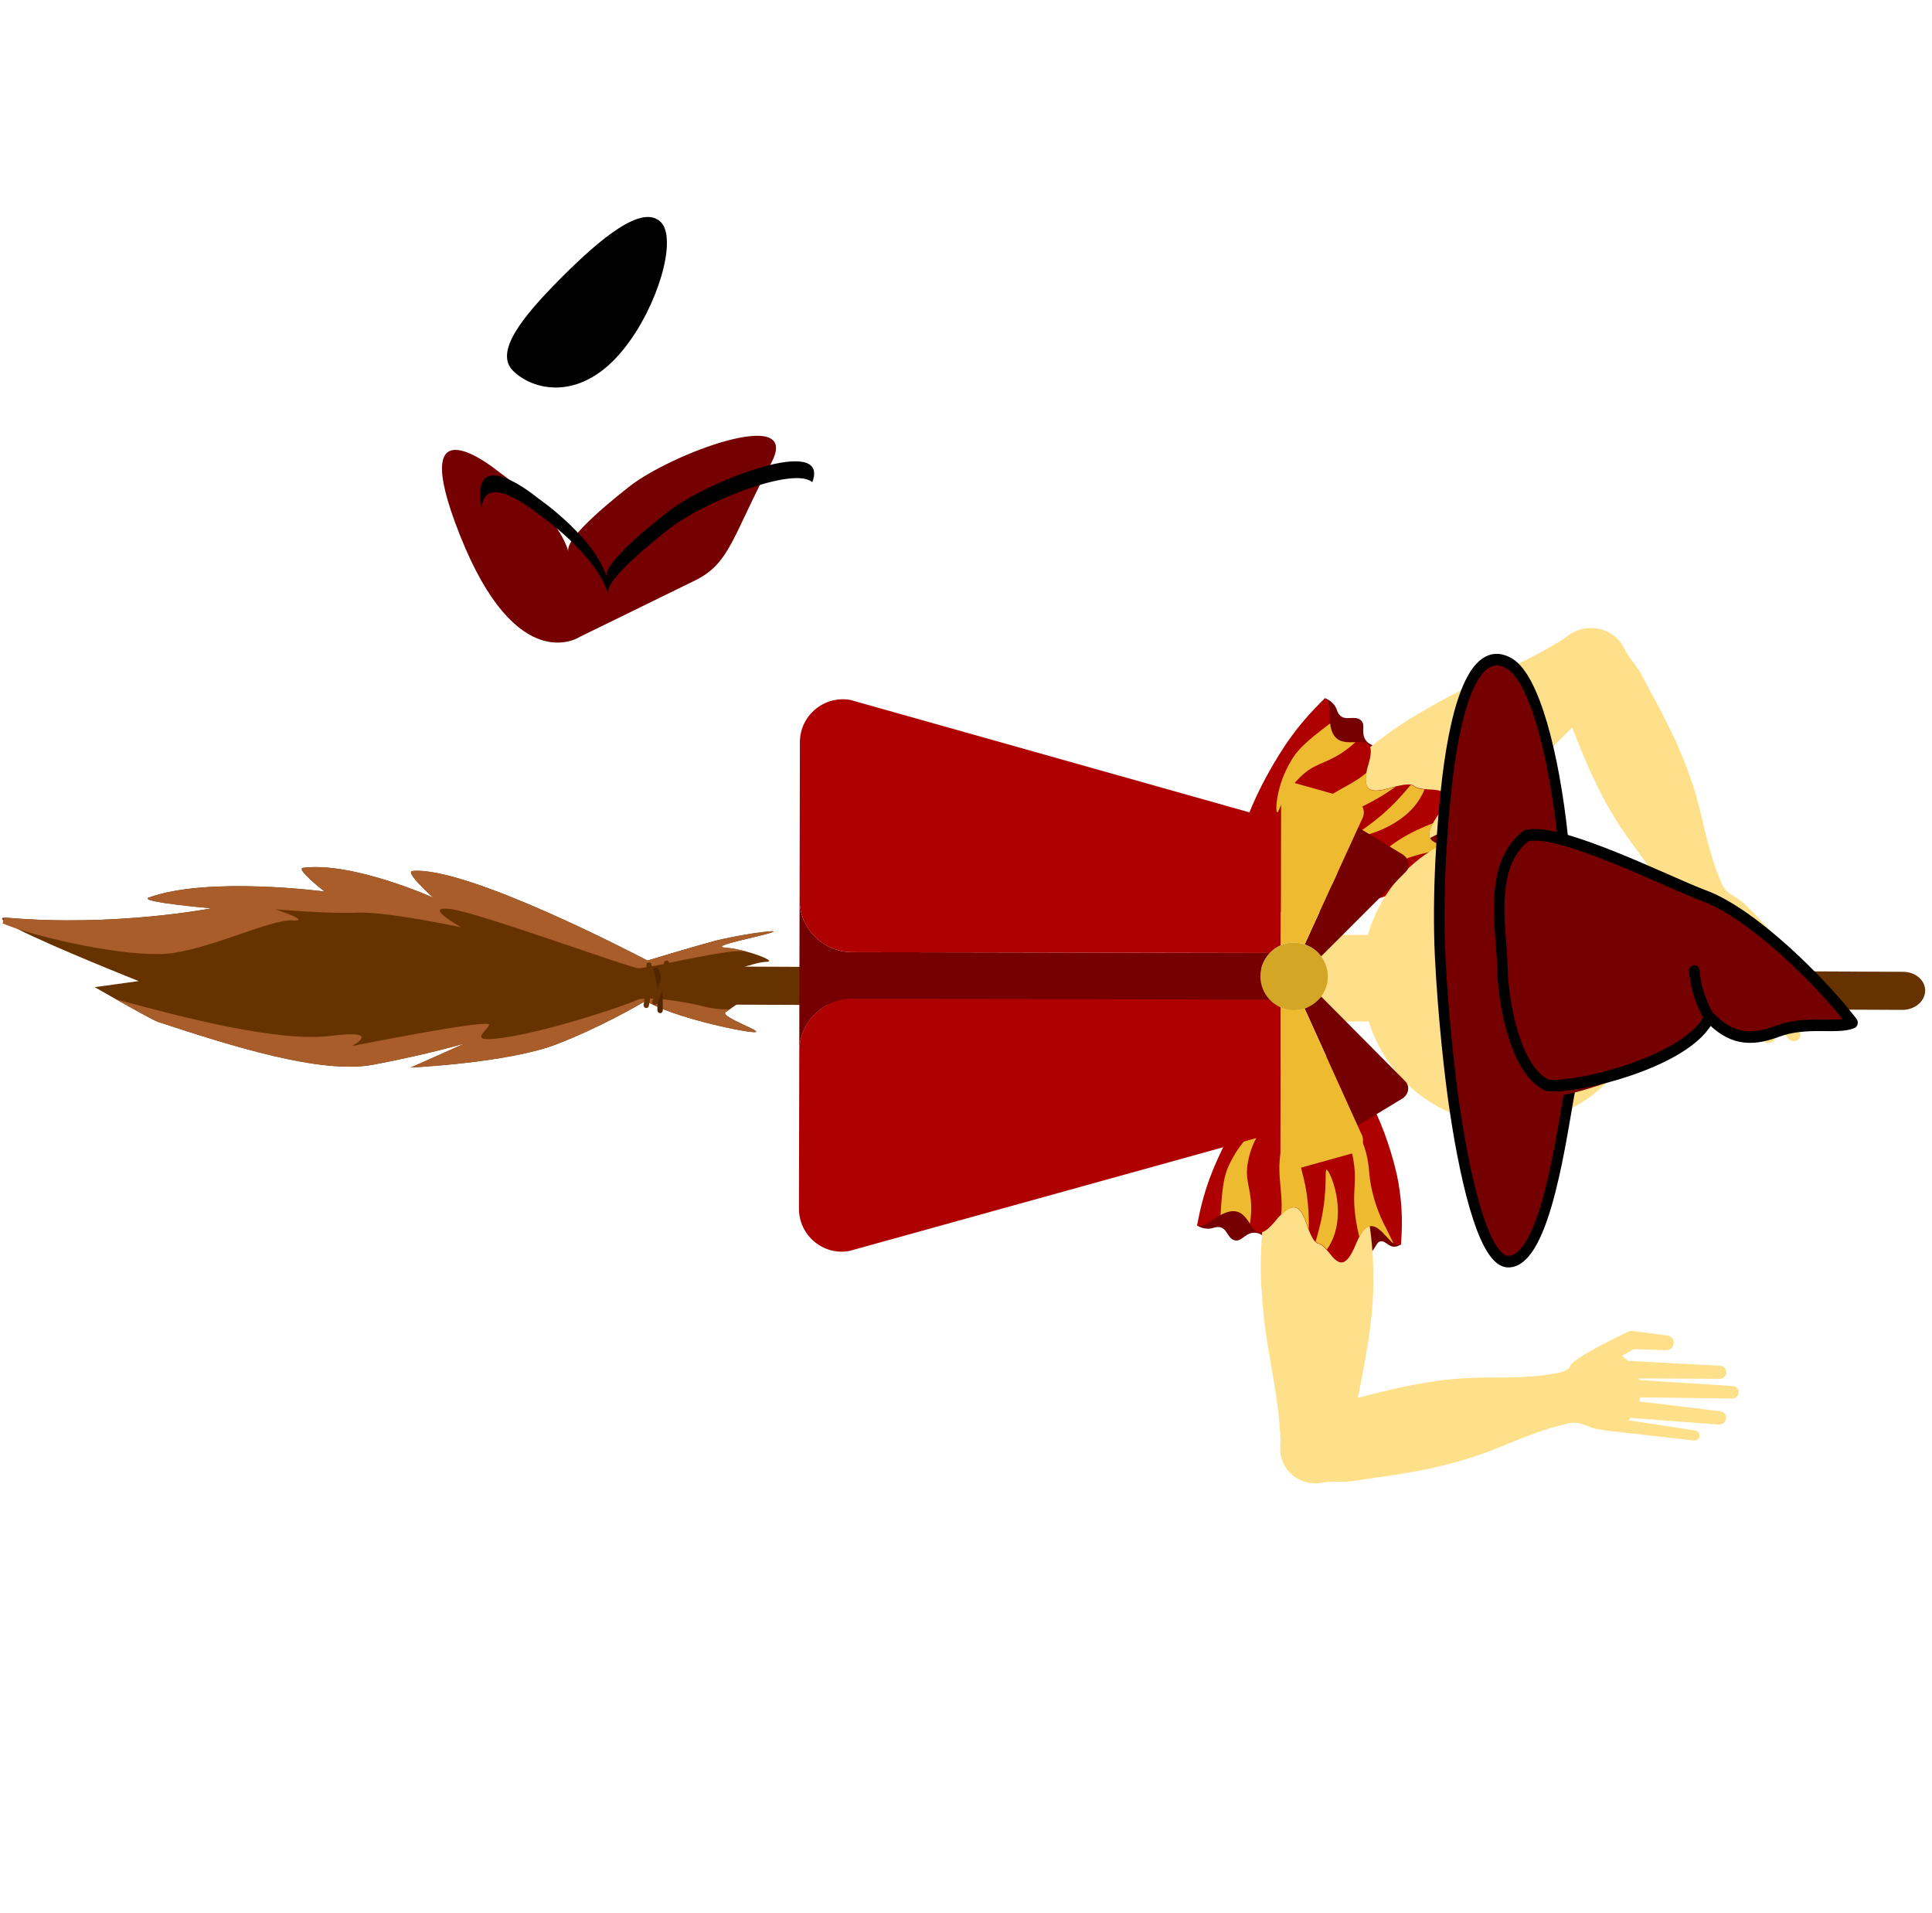 <?xml version="1.0" encoding="utf-8"?>
<svg viewBox="-0.623 157.057 1604.717 1588.701" width="1604.717" height="1588.701" xmlns="http://www.w3.org/2000/svg">
  <defs>
    <style type="text/css">
	.broom_stick{fill:#663300;}
	.broom_brush_light{fill:#A85D2A;}
	.player_skin_tone{fill:#ffe08a;}
  .player_color_dark{fill:#740001;}
  .player_color_middle{fill:#AE0001;}
  .player_color_highlight1{fill:#EEBA30;}
  .player_color_highlight2{fill:#D3A625;}
  .player_color_background{fill:#000000;}
  .player_color_stroke{stroke:#000000;}
  .player_color_no_fill{fill:none;}
</style>
  </defs>
  <g id="g-1" transform="matrix(0.266, 1.614, 1.712, -0.282, 978.837, 844.908)" style="transform-origin: 90.384px 24.546px;">
    <path id="path-1" class="player_color_dark" d="M13.5,54.5c0.6,0.9,1.5,2.1,3,3.1c3,2.1,4.8,1.1,6.9,2.6c3.3,2.4,1,7,4,9.4 c2.6,2.1,5.7-0.7,9.7,0.5c4.4,1.4,5.2,6.3,8.4,12.1c1.4,2.6,10.5,18.6,22.2,19.4c3.8,0.3,7-1.1,11.6,1c2.8,1.3,3.6,2.8,6,2.9 c4.1,0.2,5.8-3.8,8.5-3c2.5,0.8,2.2,4.5,5.5,5.7c1.2,0.4,2.4,0.3,3.2,0.1c2.2-6.4,5.2-18,2-31.1c-7.1-29-40.5-50-62-43.6 c-6.2,1.9-18.7,8.2-28,19.8C13.9,54,13.7,54.3,13.5,54.5z"/>
    <g id="g-2">
      <path class="player_skin_tone" d="M112.7,37.1c-0.8,1.6-1.5,3.2-2.1,4.9c-0.7,1.7-1.4,3.3-2.1,5c-0.7,1.7-1.3,3.3-1.9,5 c-0.6,1.7-1.3,3.4-1.9,5.1l-3.6,10.2c-1.2,3.4-2.5,6.8-3.6,10.2c-1.2,3.4-2.3,6.8-3.5,10.3c-1.2,3.4-2.3,6.9-3.5,10.3 c-2.4,6.8-5.2,13.5-8.4,19.9l-1.2,2.4l-1.2,2.4c-0.8,1.6-1.7,3.2-2.6,4.8c-1.8,3.2-3.6,6.3-5.6,9.3c-1.9,3.1-4,6.1-6,9.1 c-2.1,3-4.3,5.9-6.4,8.9l-6.6,8.8c-2.2,2.9-4.4,5.8-6.5,8.8c-2.1,2.9-4.2,5.9-6.2,8.9c-1,1.5-2,3-3,4.5c-1,1.5-2,3-2.7,4.7 l-11.3-25.7c3.1,0.7,6.5,0.7,9.7,1c1.6,0.1,3.3,0.3,4.8,0.6l4.7,1l9.5,2c3.2,0.7,6.3,1.3,9.5,2c3.2,0.7,6.3,1.4,9.4,2.1 c3.1,0.8,6.2,1.6,9.3,2.5c3.1,0.9,6.2,1.8,9.2,2.8c3.1,1,6.1,2.1,9.1,3.3c3,1.2,6,2.4,9,3.8c3,1.3,5.9,2.8,8.9,4.2 c3,1.4,5.9,2.8,8.9,4.2c3,1.4,6,2.6,9,3.8c3,1.2,6.1,2.2,9.2,3.1l2.3,0.7c0.8,0.2,1.6,0.4,2.4,0.5c1.6,0.2,3.3,0,5.1-0.5 c1.8-0.5,3.6-1.1,5.4-1.6c1.8-0.5,3.5-0.7,5.2-0.7c1.7,0,3.3,0.2,4.8,0.6c1.6,0.4,3.1,0.9,4.5,1.9c9.5,6.9,11.6,20.1,4.7,29.6 c-3.6,5-9.1,7.9-14.7,8.6c-1.7,0.2-3.3-0.1-4.9-0.5c-1.5-0.4-3-1.1-4.5-1.9c-1.5-0.8-2.8-1.8-4.2-3.1c-1.3-1.3-2.6-2.7-3.9-4 c-1.3-1.3-2.7-2.3-4.2-2.9c-0.7-0.3-1.5-0.5-2.3-0.7l-2.4-0.5c-3.1-0.7-6.3-1.3-9.5-1.7c-3.2-0.4-6.4-0.8-9.7-1.1 c-3.3-0.3-6.5-0.5-9.8-0.7c-3.3-0.2-6.6-0.4-9.8-0.7c-3.3-0.3-6.5-0.6-9.7-1.1c-3.2-0.5-6.4-1-9.6-1.6c-3.2-0.6-6.3-1.3-9.5-2 c-3.1-0.7-6.3-1.5-9.4-2.4c-3.1-0.9-6.2-1.8-9.3-2.7c-3.1-0.9-6.1-1.9-9.2-2.9l-9.2-2.9l-4.6-1.5c-1.5-0.5-3-1.2-4.5-1.9 c-3-1.4-5.9-3-9-3.9l-1.4-0.4C3.2,196.3-2,186.7,0.7,177.6c0.4-1.4,1-2.7,1.7-3.9c0.9-1.5,1.6-3.1,2.3-4.8c0.7-1.6,1.4-3.3,2-4.9 c1.3-3.3,2.5-6.6,3.6-10c2.3-6.7,4.2-13.6,6.2-20.4c1-3.4,2-6.8,3-10.2l1.6-5.1l1.7-5c1.2-3.3,2.4-6.6,3.7-9.9 c0.7-1.6,1.3-3.2,2-4.9l1-2.5l1-2.4c2.8-6.4,6-12.6,9.5-18.7l5.2-9.1c1.8-3,3.5-6.1,5.2-9.2c1.7-3.1,3.3-6.2,4.9-9.3l4.8-9.4 c1.6-3.1,3.1-6.3,4.5-9.5c0.7-1.6,1.4-3.2,2-4.8c0.7-1.6,1.3-3.3,1.9-5C73,6.4,86.8,0,99.2,4.5c12.4,4.5,18.9,18.3,14.3,30.7 C113.3,35.8,113,36.5,112.7,37.1z"/>
    </g>
    <g id="g-3">
      <path class="player_skin_tone" d="M207.4,261.4l-43.2-25.3c-2.1-1.3-2.9-4-1.6-6.2s4-2.9,6.2-1.6c0.1,0,0.1,0.1,0.2,0.1l42.1,27.2 c1.6,1,2.1,3.2,1,4.7C211.1,261.8,209,262.3,207.4,261.4z"/>
    </g>
    <g id="g-4">
      <path class="player_skin_tone" d="M199.9,215.7l-15.9-8.4l2.5,0.6h0c-5,0.4-10,0.7-14.9,1.2c-2.5,0.2-4.9,0.5-7.3,0.9c-1.2,0.2-2.4,0.4-3.5,0.6 c-0.6,0.1-1.1,0.2-1.7,0.3c-0.6,0.1-1,0.3-1.5,0.4l-0.4,0.1c-3,0.7-6-1.1-6.7-4.1c-0.7-3,1.1-6,4.1-6.7c0.1,0,0.2,0,0.3-0.1 c0.7-0.1,1.5-0.3,2.2-0.4c0.7-0.1,1.4-0.2,2.1-0.3c1.4-0.2,2.7-0.3,4-0.4c2.6-0.2,5.2-0.3,7.8-0.4c5.1-0.2,10.2-0.2,15.3-0.2h0 h0.4c0.8,0,1.5,0.2,2.1,0.6l15,9.9c1.7,1.1,2.2,3.4,1,5.1C203.7,216.1,201.6,216.6,199.9,215.7z"/>
    </g>
    <g id="g-5">
      <path class="player_skin_tone" d="M218,240.7l-42.9-21.2c-2.2-1.1-3.1-3.8-2-6c1.1-2.2,3.8-3.1,6-2c0.1,0,0.1,0.1,0.2,0.1l41.8,23.2 c1.6,0.9,2.2,2.9,1.3,4.6C221.5,240.9,219.6,241.5,218,240.7z"/>
    </g>
    <g id="g-6">
      <path class="player_skin_tone" d="M219.4,252.5l-45.1-22.7c-2.2-1.1-3.1-3.8-2-6s3.8-3.1,6-2c0.1,0,0.1,0.1,0.2,0.1l43.9,25 c1.5,0.9,2.1,2.8,1.2,4.4C222.7,252.7,220.9,253.2,219.4,252.5z"/>
    </g>
    <g id="g-7">
      <path class="player_skin_tone" d="M192.5,263.1l-38.1-24.2c-1.6-1-2.1-3.2-1.1-4.8s3.2-2.1,4.8-1.1c0,0,0.1,0.1,0.1,0.1l37.1,25.7 c1.2,0.8,1.5,2.5,0.7,3.7C195.3,263.6,193.7,263.9,192.5,263.1z"/>
    </g>
    <g id="g-8">
      <path class="player_color_middle" d="M115.9,76c-0.6,2.5-1.3,5-2.1,7.3c-3.3,10.5-7.8,19-11.5,25.2c-0.3,0-0.7-0.1-1.2-0.4c-0.8-0.4-1.4-1-1.8-1.7 c-0.9-1.6-1.3-3.8-2.2-6.6l0,0c-0.2-0.5-0.4-1.1-0.6-1.7c-0.9-2.3-2.1-4.2-4-4.9c-1.7-0.6-4-0.1-7.5,2.5c-0.6,0.4-1.2,0.9-1.9,1.5 c-0.4,0.3-0.8,0.7-1.3,1.1c-10,9-12.2,5.2-13.6,0.1c-0.3-1.3-0.6-2.8-1-4.1c-0.6-2.2-1.4-4.1-2.8-4.9c0,0,0,0,0-0.1 c-0.2-0.3-0.4-0.7-0.6-1.2c-0.6-1.8-0.5-4.4-0.3-7.1c0.2-2.1,0.5-4.4,0.6-6.4c0.2-5.4-1.1-9.4-10-6.4c-1.2,0.4-2.5,0.9-3.9,1.6 c-5.3,2.4-8.2,2.7-9.8,1.7c-1.8-1-2.2-3.5-2.5-6.2c-0.1-0.9-0.2-1.8-0.4-2.7c0,0,0,0,0,0c-0.8-4.2-2.7-8.2-11.1-7.8 c-1.1,0.1-2.3,0.2-3.5,0.4c0,0-5.6,1.2-7.7,0.3c-0.7-0.3-1.2-0.7-1.2-0.7c-0.2-0.1-0.4-0.3-0.5-0.4c5.1-7,12.7-16.3,23.6-25.3 c7.5-6.2,47.1-39,69.1-26.2C126.2,14.6,120.3,57.8,115.9,76z"/>
    </g>
    <path id="path-2" class="player_color_highlight1" d="M42.4,57.8c-1.3,2.8-2.8,5.3-4.4,7.6c-0.1-0.9-0.2-1.8-0.4-2.7c0,0,0,0,0,0 c-0.8-4.2-2.7-8.2-11.1-7.8c7.8-14,10.9-17.7,15.3-21.2c11.4-9.2,24.3-11.7,24.9-10.7C67.1,23.8,58,27,51,36.5 C45.1,44.4,46.6,48.7,42.4,57.8z"/>
    <path id="path-3" class="player_color_highlight1" d="M71.4,91.6c-1.4,1.1-2.7,2-4,2.7c-0.6-2.2-1.4-4.1-2.8-4.9c0,0,0,0,0-0.1 c-0.2-0.3-0.4-0.7-0.6-1.2c2.2-2.3,4.6-5.1,6.7-7.7c10.5-13.2,13.2-23,14.3-22.6C86.4,58.4,85.6,80.3,71.4,91.6z"/>
    <path id="path-4" class="player_color_highlight1" d="M54.2,68.3c7.3-11.4,6.9-24.9,21.5-36.9c7.7-6.3,16.3-9.6,17.1-8.5c0.9,1.3-8.6,6.9-15.4,19.3 c-5.3,9.6-3,12.4-8.6,27.2c-1.7,4.5-3.5,8.4-5.2,11.6c0.2-2.1,0.5-4.4,0.6-6.4C64.4,69.2,63.1,65.3,54.2,68.3z"/>
    <path id="path-5" class="player_color_highlight1" d="M105.9,62.6c-1.5,5.3-3.3,8-5,15.8c-2.1,9.7-1.8,17.1-1.7,19.7c0,2.2,0,5.1,0,8.3 c-0.9-1.6-1.3-3.8-2.3-6.5l0,0c-0.2-0.5-0.2-1.1-0.5-1.7c-0.9-2.3-2-4.2-3.9-4.9c-1.7-0.6-4-0.1-7.5,2.5c0.5-2.5,1.2-5.2,2.1-8.2 c4.9-15.9,9.4-16.4,13.1-31.2c4.3-17.4,1.3-29.4,2.5-29.5C104.2,26.7,111,44.7,105.9,62.6z"/>
  </g>
  <g transform="matrix(0.934, -0.358, -0.356, -0.929, -258.365, -565.983)" style="transform-origin: 793.97px 1456.83px;">
    <path class="player_color_dark" d="M 673.159 1392.219 C 676.429 1397.634 680.396 1402.596 684.959 1406.979 C 719.339 1439.839 768.499 1454.359 807.229 1481.539 C 853.929 1514.319 882.909 1557.139 922.009 1596.539 C 959.319 1634.189 980.009 1607.949 964.359 1563.759 C 944.359 1507.189 900.829 1461.759 859.769 1419.589 C 822.439 1381.299 781.129 1321.059 729.039 1303.199 C 666.449 1281.719 646.749 1348.689 673.159 1392.219 Z" style="transform-box: fill-box; transform-origin: 50% 50%;" transform="matrix(-0.298, 0.954, -0.954, -0.298, -0, -0)"/>
    <path class="player_color_background" d="M 900.117 1553.863 C 861.017 1514.413 832.037 1471.593 785.337 1438.863 C 746.607 1411.683 697.447 1397.163 663.067 1364.303 C 658.504 1359.92 654.537 1354.958 651.267 1349.543 C 644.973 1339.062 641.169 1327.276 640.147 1315.093 C 638.804 1331.667 642.693 1348.245 651.267 1362.493 C 654.537 1367.908 658.504 1372.87 663.067 1377.253 C 697.447 1410.113 746.607 1424.633 785.337 1451.813 C 832.037 1484.593 861.017 1527.413 900.117 1566.813 C 931.257 1598.333 950.857 1585.203 947.327 1554.333 C 944.457 1575.193 926.417 1580.403 900.117 1553.863 Z" style="transform-box: fill-box; transform-origin: 50% 50%;" transform="matrix(-0.298, 0.954, -0.954, -0.298, -0, -0)"/>
    <path class="player_color_background" d="M 710.383 1565.344 C 710.383 1584.224 684.383 1589.404 645.783 1589.404 C 607.183 1589.404 558.383 1584.224 558.383 1565.344 C 558.383 1546.464 558.383 1514.044 627.383 1514.044 C 671.783 1514.044 710.383 1546.454 710.383 1565.344 Z" style="transform-box: fill-box; transform-origin: 50% 50%;" transform="matrix(-0.298, 0.954, -0.954, -0.298, 0, 0)"/>
  </g>
  <g style="transform-origin: 515.751px 1093.16px;" transform="matrix(0.993, 0.12, -0.12, 0.993, -7.268, -31.597)">
    <path class="player_color_dark" d="M 620.238 1031.168 L 658.238 1130.698 C 658.238 1130.698 688.118 1185.698 565.338 1222.068 C 442.558 1258.438 516.068 1184.848 516.068 1184.848 C 516.068 1184.848 552.818 1140.428 586.748 1133.658 C 574.748 1136.058 543.078 1086.658 537.998 1078.978 C 513.658 1042.068 482.748 929.168 528.578 959.168 C 586.708 997.238 608.418 1000.518 620.238 1031.168 Z" style="transform-box: fill-box; transform-origin: 50% 50%;" transform="matrix(0.209, 0.978, -0.978, 0.209, 0, 0)"/>
    <path class="player_color_background" d="M 540.061 1155.189 C 540.061 1155.189 576.811 1110.769 610.741 1103.999 C 598.741 1106.399 567.071 1056.999 561.991 1049.319 C 538.511 1013.769 509.001 907.829 547.741 926.769 C 532.641 941.089 556.411 1019.679 575.951 1049.319 C 581.031 1056.999 612.711 1106.399 624.701 1103.999 C 590.771 1110.769 554.021 1155.189 554.021 1155.189 C 554.021 1155.189 511.671 1197.599 545.021 1202.119 C 487.811 1207.499 540.061 1155.189 540.061 1155.189 Z" style="transform-box: fill-box; transform-origin: 50% 50%;" transform="matrix(0.209, 0.978, -0.978, 0.209, 0, -0)"/>
    <path class="player_color_background" d="M 432.155 1081.94 C 422.525 1070.45 409.425 1059.83 395.505 1051.15 C 376.095 1039.05 355.115 1030.73 339.775 1029.15 C 331.775 1028.31 325.255 1029.29 321.345 1032.54 C 304.645 1046.42 330.155 1083.54 360.245 1119.47 C 390.335 1155.4 416.445 1179.81 433.145 1165.93 C 449.845 1152.05 462.245 1117.8 432.155 1081.94 Z" style="transform-box: fill-box; transform-origin: 50% 50%;" transform="matrix(0.209, 0.978, -0.978, 0.209, -0, 0)"/>
  </g>
  <g transform="matrix(0.413, 0.497, -0.483, 0.401, -27.438, -0.942)" style="transform-origin: 829.174px 952.349px;">
    <g>
      <path class="broom_stick" d="M1648.1,3.4c0.9,0.6,1.8,1.2,2.6,2c10.2,9.1,10.2,26.8-0.1,39.4l-1024,1257.6c-10.3,12.6-26.9,15.5-37.1,6.4 c-10.2-9.1-10.2-26.8,0.1-39.4l1024-1257.6C1623,0.1,1637.9-3.3,1648.1,3.4z"/>
    </g>
    <path class="broom_stick" d="M290.1,1443.3c39.5-59.1,265.3-156.4,281.5-163.4c4.2-10.3,23.7-57.6,34.9-82.9c12.6-28.5,44.1-81,39.6-68 c-5.1,15.1-40.3,79.4-22.3,59.8c5.3-5.8,13.5-12.4,21.6-18.2c16-11.4,31.8-19.4,25.2-10.7c-10.5,13.8-20.8,51-28.5,63.1 c-11.9,18.7,62.5-32.6,53.7-18.8c-7,11.1-7.8,23.4-8.4,33.3c-0.1,2.2-0.3,4.3-0.5,6.2c-1.3,11.5,55-25.2,42.7-11.3 c-12.2,13.7-82.3,70.2-119.5,83.3c-1.8,11.2-11.3,69.5-30.4,127.7c-21.2,64.8-96.6,167.8-96.6,167.8l20.7-75.9 c0,0-18.2,44.5-54.4,111.8c-33.2,61.6-135.7,128.8-218.7,182.6c-4.5,2.9-33.7,14.6-57,23.7c-16.3,6.4-29.6,11.5-29.6,11.5l1.2-2 l28.9-47.9c0,0-104.6,58.8-151.7,79.5c0,0,0,0,0,0c-9,4-15.9,6.5-19.6,7c-2.8,0.4-3.7-0.5-2.1-2.9c0.6-0.9,1.5-2,2.8-3.4 c97.3-101.2,158.4-215.8,158.4-215.8s-67.6,70.4-62.1,54.6c27.6-78.7,138.3-183.8,138.3-183.8s-46.6,10.6-41.1,1.8 c34.3-55.4,134.6-106.3,136.2-107.1C332.1,1444.9,284.1,1452.3,290.1,1443.3z"/>
    <path class="broom_brush_light" d="M290.1,1443.3c39.5-59.1,265.3-156.4,281.5-163.4c4.2-10.3,23.7-57.6,34.9-82.9c12.6-28.5,44.1-81,39.6-68 c-5.1,15.1-40.3,79.4-22.3,59.8c5.3-5.8,13.5-12.4,21.6-18.2c-0.6,0.8-1.3,1.5-2,2c-16.1,11.1-62.7,113.2-71.7,123 c-8.9,9.7-183.5,113.8-212.3,140.8c-28.8,27.1,26.4,4.9,26.4,4.9s-77,62.5-100.2,93.9c-22.8,30.9-68.8,78.6-70.2,80.1 c1.7-1.1,42.7-27.5,24.9-7.9c-18.1,20-37,99.8-65.2,148.2c-24.7,42.3-106.5,109.2-152.5,138.9c0,0,0,0,0,0 c-6.6,4.2-12.4,7.7-17.2,10.2l-2.3-3.3l-2.1-2.9c0.6-0.9,1.5-2,2.8-3.4c97.3-101.2,158.4-215.8,158.4-215.8s-67.6,70.4-62.1,54.6 c27.6-78.7,138.3-183.8,138.3-183.8s-46.6,10.6-41.1,1.8c34.3-55.4,134.6-106.3,136.2-107.1 C332.1,1444.9,284.1,1452.3,290.1,1443.3z"/>
    <path class="broom_brush_light" d="M230.7,1829.7c-4.5,2.9-33.7,14.6-57,23.7c75.4-54.7,176.1-128.9,212.9-188.3c36.8-59.4,26.8-11.8,26.8-11.8 s87.2-166.5,91.9-157.8c4.8,8.7-1.5,42.1,28.4-10.8c30-52.9,64.3-144.7,67.9-159.5c0.8-3.2,3.1-7.1,6.4-11.6 c12.2-16.5,38.5-39.6,56.2-52.9c10.1-7.6,17.7-16.1,23.1-23.1c-0.1,2.2-0.3,4.3-0.5,6.2c-1.3,11.5,55-25.2,42.7-11.3 c-12.2,13.7-82.3,70.2-119.5,83.3c-1.8,11.2-11.3,69.5-30.4,127.7c-21.2,64.8-96.6,167.8-96.6,167.8l20.7-75.9 c0,0-18.2,44.5-54.4,111.8C416.2,1708.7,313.7,1775.9,230.7,1829.7z"/>
    <path d="M614.9,1319c-11.5-13.4-22.1-27.9-37.5-36.7" style="fill:none;stroke:#663300;stroke-width:7;stroke-linecap:round;stroke-miterlimit:10;"/>
    <path d="M631.3,1309.2c-13.4-11.3-26.1-23.8-42.8-30" style="fill:none;stroke:#512500;stroke-width:7;stroke-linecap:round;stroke-miterlimit:10;"/>
    <path d="M618.9,1307.7c-8.4-15.9-15.8-32.8-28.8-45" style="fill:none;stroke:#663300;stroke-width:7;stroke-linecap:round;stroke-miterlimit:10;"/>
  </g>
  <g transform="matrix(1.017, 0, 0, 1.394, -10.78, -385.582)" style="">
    <ellipse class="player_skin_tone" cx="1240.182" cy="971.111" rx="117.849" ry="87.904"/>
    <rect class="player_skin_tone" x="1087.302" y="946.233" width="43.281" height="51.582"/>
  </g>
  <g id="ñÇñ_x40_égÇ_xA2_ÇÃèóÇÃéq" transform="matrix(1.094, 0, 0, 1.206, 944.637, 819.19)" style="">
    <g style="transform-origin: 185.171px 139.822px;" transform="matrix(0.195, 1.112, -1.112, 0.195, 190.509, -44.725)">
      <g>
        <g>
          <g>
            <path class="player_color_dark player_color_stroke" d="M366.7,256.7c4.4-24.8-72-49.2-97.2-59.4c-45.6-18.6-101.5-18.6-151.7-21.4c-51.7-2.9-98.4,2.3-110.1,16.8 c-16,19.9,15.2,38.7,61.2,53.3c25.3,8,68.2,19.1,106.6,23.7c36.7,4.4,74.2,6.2,92.7,6.4C322.2,276.7,364.3,271.1,366.7,256.7z" style="stroke-linecap: round; stroke-linejoin: round; stroke-width: 7.077px;"/>
            <path class="player_color_dark" d="M268.8,224.8c-16.2,11.5-61.6,6.5-80.7,5.6c-17.7-0.9-59.8-9.1-72.9-24.4c-12.4-14.4,43.1-96.1,54.7-117.7 C186.2,58,234.9,20,263.1,3.5c2.1,11.2-6.8,29.9-3.5,51.1c3,19.3-1.3,31.8-16.5,43.1C267.3,115.6,280.3,216.6,268.8,224.8z"/>
            <path class="player_color_stroke player_color_no_fill" d="M242.7,98.2c-8.5,3.3-18.5,5.7-29,4.6" style="stroke-linecap: round; stroke-linejoin: round; stroke-width: 7.077px;"/>
            <path class="player_color_stroke player_color_no_fill" d="M265.3,212.3c-13.1,20.3-56.5,20.3-75.5,17.4c-22.7-3.6-63.4-0.6-76.9-29.8 c-1.4-22.8,45.2-90.1,56.8-111.6C186.2,58,234.9,20,263.1,3.5c2.1,11.2-6.8,29.9-3.5,51.1c3,19.3-1.3,31.8-16.5,43.1 C267.3,115.6,270.9,192.9,265.3,212.3z" style="stroke-linecap: round; stroke-linejoin: round; stroke-width: 7.077px;"/>
          </g>
        </g>
      </g>
    </g>
  </g>
  <g id="j_1_" transform="matrix(1.47, -0.716, 0.716, 1.47, 1081.885, 1086.142)" style="transform-origin: 112.004px 131.757px;">
    <path id="y_602_" class="player_color_dark" d="M13.5,54.5c0.6,0.9,1.5,2.1,3,3.1c3,2.1,4.8,1.1,6.9,2.6c3.3,2.4,1,7,4,9.4 c2.6,2.1,5.7-0.7,9.7,0.5c4.4,1.4,5.2,6.3,8.4,12.1c1.4,2.6,10.5,18.6,22.2,19.4c3.8,0.3,7-1.1,11.6,1c2.8,1.3,3.6,2.8,6,2.9 c4.1,0.2,5.8-3.8,8.5-3c2.5,0.8,2.2,4.5,5.5,5.7c1.2,0.4,2.4,0.3,3.2,0.1c2.2-6.4,5.2-18,2-31.1c-7.1-29-40.5-50-62-43.6 c-6.2,1.9-18.7,8.2-28,19.8C13.9,54,13.7,54.3,13.5,54.5z"/>
    <g id="y_600_">
      <path class="player_skin_tone" d="M112.7,37.1c-0.8,1.6-1.5,3.2-2.1,4.9c-0.7,1.7-1.4,3.3-2.1,5c-0.7,1.7-1.3,3.3-1.9,5 c-0.6,1.7-1.3,3.4-1.9,5.1l-3.6,10.2c-1.2,3.4-2.5,6.8-3.6,10.2c-1.2,3.4-2.3,6.8-3.5,10.3c-1.2,3.4-2.3,6.9-3.5,10.3 c-2.4,6.8-5.2,13.5-8.4,19.9l-1.2,2.4l-1.2,2.4c-0.8,1.6-1.7,3.2-2.6,4.8c-1.8,3.2-3.6,6.3-5.6,9.3c-1.9,3.1-4,6.1-6,9.1 c-2.1,3-4.3,5.9-6.4,8.9l-6.6,8.8c-2.2,2.9-4.4,5.8-6.5,8.8c-2.1,2.9-4.2,5.9-6.2,8.9c-1,1.5-2,3-3,4.5c-1,1.5-2,3-2.7,4.7 l-11.3-25.7c3.1,0.7,6.5,0.7,9.7,1c1.6,0.1,3.3,0.3,4.8,0.6l4.7,1l9.5,2c3.2,0.7,6.3,1.3,9.5,2c3.2,0.7,6.3,1.4,9.4,2.1 c3.1,0.8,6.2,1.6,9.3,2.5c3.1,0.9,6.2,1.8,9.2,2.8c3.1,1,6.1,2.1,9.1,3.3c3,1.2,6,2.4,9,3.8c3,1.3,5.9,2.8,8.9,4.2 c3,1.4,5.9,2.8,8.9,4.2c3,1.4,6,2.6,9,3.8c3,1.2,6.1,2.2,9.2,3.1l2.3,0.7c0.8,0.2,1.6,0.4,2.4,0.5c1.6,0.2,3.3,0,5.1-0.5 c1.8-0.5,3.6-1.1,5.4-1.6c1.8-0.5,3.5-0.7,5.2-0.7c1.7,0,3.3,0.2,4.8,0.6c1.6,0.4,3.1,0.9,4.5,1.9c9.5,6.9,11.6,20.1,4.7,29.6 c-3.6,5-9.1,7.9-14.7,8.6c-1.7,0.2-3.3-0.1-4.9-0.5c-1.5-0.4-3-1.1-4.5-1.9c-1.5-0.8-2.8-1.8-4.2-3.1c-1.3-1.3-2.6-2.7-3.9-4 c-1.3-1.3-2.7-2.3-4.2-2.9c-0.7-0.3-1.5-0.5-2.3-0.7l-2.4-0.5c-3.1-0.7-6.3-1.3-9.5-1.7c-3.2-0.4-6.4-0.8-9.7-1.1 c-3.3-0.3-6.5-0.5-9.8-0.7c-3.3-0.2-6.6-0.4-9.8-0.7c-3.3-0.3-6.5-0.6-9.7-1.1c-3.2-0.5-6.4-1-9.6-1.6c-3.2-0.6-6.3-1.3-9.5-2 c-3.1-0.7-6.3-1.5-9.4-2.4c-3.1-0.9-6.2-1.8-9.3-2.7c-3.1-0.9-6.1-1.9-9.2-2.9l-9.2-2.9l-4.6-1.5c-1.5-0.5-3-1.2-4.5-1.9 c-3-1.4-5.9-3-9-3.9l-1.4-0.4C3.2,196.3-2,186.7,0.7,177.6c0.4-1.4,1-2.7,1.7-3.9c0.9-1.5,1.6-3.1,2.3-4.8c0.7-1.6,1.4-3.3,2-4.9 c1.3-3.3,2.5-6.6,3.6-10c2.3-6.7,4.2-13.6,6.2-20.4c1-3.4,2-6.8,3-10.2l1.6-5.1l1.7-5c1.2-3.3,2.4-6.6,3.7-9.9 c0.7-1.6,1.3-3.2,2-4.9l1-2.5l1-2.4c2.8-6.4,6-12.6,9.5-18.7l5.2-9.1c1.8-3,3.5-6.1,5.2-9.2c1.7-3.1,3.3-6.2,4.9-9.3l4.8-9.4 c1.6-3.1,3.1-6.3,4.5-9.5c0.7-1.6,1.4-3.2,2-4.8c0.7-1.6,1.3-3.3,1.9-5C73,6.4,86.8,0,99.2,4.5c12.4,4.5,18.9,18.3,14.3,30.7 C113.3,35.8,113,36.5,112.7,37.1z"/>
    </g>
    <g id="k_1599_">
      <path class="player_skin_tone" d="M207.4,261.4l-43.2-25.3c-2.1-1.3-2.9-4-1.6-6.2s4-2.9,6.2-1.6c0.1,0,0.1,0.1,0.2,0.1l42.1,27.2 c1.6,1,2.1,3.2,1,4.7C211.1,261.8,209,262.3,207.4,261.4z"/>
    </g>
    <g id="k_1597_">
      <path class="player_skin_tone" d="M199.9,215.7l-15.9-8.4l2.5,0.6h0c-5,0.4-10,0.7-14.9,1.2c-2.5,0.2-4.9,0.5-7.3,0.9c-1.2,0.2-2.4,0.4-3.5,0.6 c-0.6,0.1-1.1,0.2-1.7,0.3c-0.6,0.1-1,0.3-1.5,0.4l-0.4,0.1c-3,0.7-6-1.1-6.7-4.1c-0.7-3,1.1-6,4.1-6.7c0.1,0,0.2,0,0.3-0.1 c0.7-0.1,1.5-0.3,2.2-0.4c0.7-0.1,1.4-0.2,2.1-0.3c1.4-0.2,2.7-0.3,4-0.4c2.6-0.2,5.2-0.3,7.8-0.4c5.1-0.2,10.2-0.2,15.3-0.2h0 h0.4c0.8,0,1.5,0.2,2.1,0.6l15,9.9c1.7,1.1,2.2,3.4,1,5.1C203.7,216.1,201.6,216.6,199.9,215.7z"/>
    </g>
    <g id="k_1595_">
      <path class="player_skin_tone" d="M218,240.7l-42.9-21.2c-2.2-1.1-3.1-3.8-2-6c1.1-2.2,3.8-3.1,6-2c0.1,0,0.1,0.1,0.2,0.1l41.8,23.2 c1.6,0.9,2.2,2.9,1.3,4.6C221.5,240.9,219.6,241.5,218,240.7z"/>
    </g>
    <g id="k_1593_">
      <path class="player_skin_tone" d="M219.4,252.5l-45.1-22.7c-2.2-1.1-3.1-3.8-2-6s3.8-3.1,6-2c0.1,0,0.1,0.1,0.2,0.1l43.9,25 c1.5,0.9,2.1,2.8,1.2,4.4C222.7,252.7,220.9,253.2,219.4,252.5z"/>
    </g>
    <g id="k_10_">
      <path class="player_skin_tone" d="M192.5,263.1l-38.1-24.2c-1.6-1-2.1-3.2-1.1-4.8s3.2-2.1,4.8-1.1c0,0,0.1,0.1,0.1,0.1l37.1,25.7 c1.2,0.8,1.5,2.5,0.7,3.7C195.3,263.6,193.7,263.9,192.5,263.1z"/>
    </g>
    <g id="y_598_">
      <path class="player_color_middle" d="M115.9,76c-0.6,2.5-1.3,5-2.1,7.3c-3.3,10.5-7.8,19-11.5,25.2c-0.3,0-0.7-0.1-1.2-0.4c-0.8-0.4-1.4-1-1.8-1.7 c-0.9-1.6-1.3-3.8-2.2-6.6l0,0c-0.2-0.5-0.4-1.1-0.6-1.7c-0.9-2.3-2.1-4.2-4-4.9c-1.7-0.6-4-0.1-7.5,2.5c-0.6,0.4-1.2,0.9-1.9,1.5 c-0.4,0.3-0.8,0.7-1.3,1.1c-10,9-12.2,5.2-13.6,0.1c-0.3-1.3-0.6-2.8-1-4.1c-0.6-2.2-1.4-4.1-2.8-4.9c0,0,0,0,0-0.1 c-0.2-0.3-0.4-0.7-0.6-1.2c-0.6-1.8-0.5-4.4-0.3-7.1c0.2-2.1,0.5-4.4,0.6-6.4c0.2-5.4-1.1-9.4-10-6.4c-1.2,0.4-2.5,0.9-3.9,1.6 c-5.3,2.4-8.2,2.7-9.8,1.7c-1.8-1-2.2-3.5-2.5-6.2c-0.1-0.9-0.2-1.8-0.4-2.7c0,0,0,0,0,0c-0.8-4.2-2.7-8.2-11.1-7.8 c-1.1,0.1-2.3,0.2-3.5,0.4c0,0-5.6,1.2-7.7,0.3c-0.7-0.3-1.2-0.7-1.2-0.7c-0.2-0.1-0.4-0.3-0.5-0.4c5.1-7,12.7-16.3,23.6-25.3 c7.5-6.2,47.1-39,69.1-26.2C126.2,14.6,120.3,57.8,115.9,76z"/>
    </g>
    <path id="y_597_" class="player_color_highlight1" d="M42.4,57.8c-1.3,2.8-2.8,5.3-4.4,7.6c-0.1-0.9-0.2-1.8-0.4-2.7c0,0,0,0,0,0 c-0.8-4.2-2.7-8.2-11.1-7.8c7.8-14,10.9-17.7,15.3-21.2c11.4-9.2,24.3-11.7,24.9-10.7C67.1,23.8,58,27,51,36.5 C45.1,44.4,46.6,48.7,42.4,57.8z"/>
    <path id="y_596_" class="player_color_highlight1" d="M71.4,91.6c-1.4,1.1-2.7,2-4,2.7c-0.6-2.2-1.4-4.1-2.8-4.9c0,0,0,0,0-0.1 c-0.2-0.3-0.4-0.7-0.6-1.2c2.2-2.3,4.6-5.1,6.7-7.7c10.5-13.2,13.2-23,14.3-22.6C86.4,58.4,85.6,80.3,71.4,91.6z"/>
    <path id="y_595_" class="player_color_highlight1" d="M54.2,68.3c7.3-11.4,6.9-24.9,21.5-36.9c7.7-6.3,16.3-9.6,17.1-8.5c0.9,1.3-8.6,6.9-15.4,19.3 c-5.3,9.6-3,12.4-8.6,27.2c-1.7,4.5-3.5,8.4-5.2,11.6c0.2-2.1,0.5-4.4,0.6-6.4C64.4,69.2,63.1,65.3,54.2,68.3z"/>
    <path id="y_17_" class="player_color_highlight1" d="M105.9,62.6c-1.5,5.3-3.3,8-5,15.8c-2.1,9.7-1.8,17.1-1.7,19.7c0,2.2,0,5.1,0,8.3 c-0.9-1.6-1.3-3.8-2.3-6.5l0,0c-0.2-0.5-0.2-1.1-0.5-1.7c-0.9-2.3-2-4.2-3.9-4.9c-1.7-0.6-4-0.1-7.5,2.5c0.5-2.5,1.2-5.2,2.1-8.2 c4.9-15.9,9.4-16.4,13.1-31.2c4.3-17.4,1.3-29.4,2.5-29.5C104.2,26.7,111,44.7,105.9,62.6z"/>
  </g>
  <g transform="matrix(-0.002, 1, -1, -0.002, 686.941, 714.696)" style="transform-origin: 229.363px 252.876px;">
    <path class="player_color_dark" d="M248.8,462V115.1c-5,4.8-11.8,7.8-19.4,7.8c-7.5,0-14.3-3-19.4-7.8V462c0,24.1-19.5,43.7-43.6,43.8v0h126.2 C268.4,505.8,248.8,486.2,248.8,462"/>
    <path class="player_color_middle" d="M210,462V115.1c-2.7-2.6-4.9-5.6-6.4-9.1h-103L0.5,464.1c-3.7,21.8,13.1,41.7,35.2,41.7h130.5 c0.1,0,0.1,0,0.2,0C190.5,505.7,210,486.2,210,462"/>
    <path class="player_color_middle" d="M458.2,464.1L358.1,106h-103c-1.5,3.5-3.7,6.5-6.4,9.1V462c0,24.2,19.6,43.8,43.8,43.8h3.8H423 C445.2,505.8,462,485.9,458.2,464.1"/>
    <path class="player_color_dark" d="M212.7,72.5l-70.2-70c-4.3-4.3-11.2-3-14.7,2.7l-22.2,36.7l97.3,44.3C204.7,80.7,208.1,75.9,212.7,72.5"/>
    <path class="player_color_highlight1" d="M203.6,106c-1.5-3.4-2.3-7.2-2.3-11.1c0-3.1,0.6-5.9,1.5-8.7l-97.3-44.3l-7.8-3.6c-6.1-2.8-13.3,0.5-15.1,7 L68.8,94.8c-1.6,5.6,2.7,11.2,8.5,11.2h23.3H203.6z"/>
    <path class="player_color_dark" d="M255.9,86.2l97.3-44.3L330.9,5.2c-3.4-5.7-10.4-7-14.7-2.7l-70.2,70C250.7,75.9,254.1,80.7,255.9,86.2"/>
    <path class="player_color_highlight1" d="M257.4,94.9c0,4-0.8,7.7-2.3,11.1h103h23.3c5.9,0,10.1-5.6,8.5-11.2l-13.9-49.4c-1.8-6.5-9-9.8-15.1-7 l-7.8,3.6l-97.3,44.3C256.8,89,257.4,91.9,257.4,94.9"/>
    <path class="player_color_highlight2" d="M202.8,86.2c-0.9,2.8-1.5,5.6-1.5,8.7c0,4,0.8,7.7,2.3,11.1c1.5,3.5,3.7,6.5,6.4,9.1c5,4.8,11.8,7.8,19.4,7.8 c7.5,0,14.3-3,19.4-7.8c2.7-2.6,4.9-5.6,6.4-9.1c1.5-3.4,2.3-7.2,2.3-11.1c0-3.1-0.6-5.9-1.5-8.7c-1.8-5.5-5.3-10.3-9.8-13.7 c-4.7-3.5-10.4-5.6-16.7-5.6s-12,2.1-16.7,5.6C208.1,75.9,204.7,80.7,202.8,86.2"/>
  </g>
</svg>

